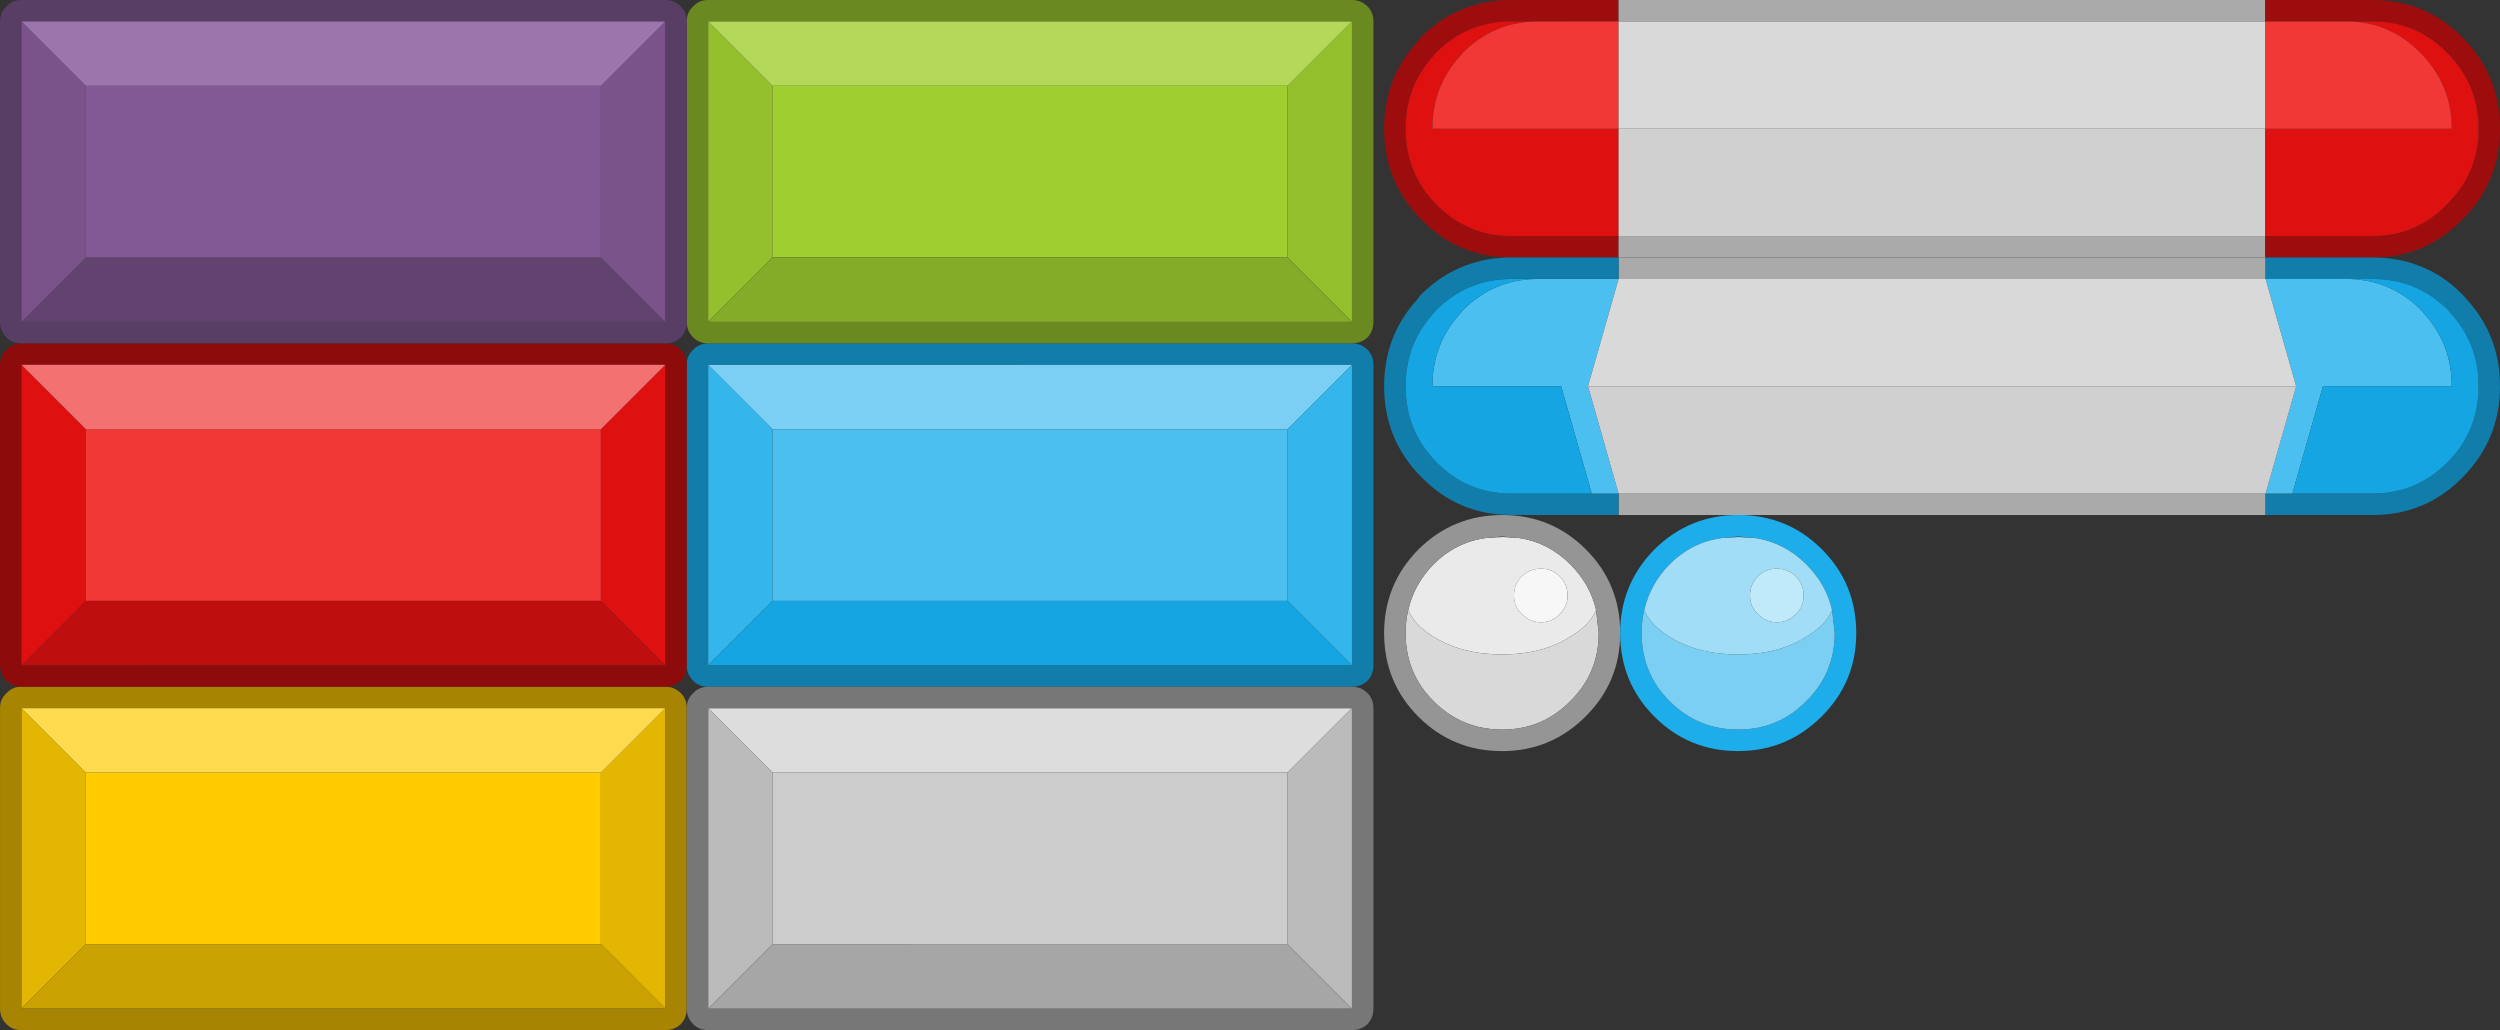 <?xml version="1.0" encoding="UTF-8" standalone="no"?>
<!-- Created with Inkscape (http://www.inkscape.org/) -->

<svg
   width="61.648mm"
   height="25.4mm"
   viewBox="0 0 61.648 25.4"
   version="1.1"
   id="svg2177"
   inkscape:version="1.2.2 (b0a8486541, 2022-12-01)"
   sodipodi:docname="textures.svg"
   inkscape:export-filename="textures.png"
   inkscape:export-xdpi="96"
   inkscape:export-ydpi="96"
   xmlns:inkscape="http://www.inkscape.org/namespaces/inkscape"
   xmlns:sodipodi="http://sodipodi.sourceforge.net/DTD/sodipodi-0.dtd"
   xmlns="http://www.w3.org/2000/svg"
   xmlns:svg="http://www.w3.org/2000/svg">
  <rect x="0" y="0" width="61.648" height="25.4" fill="#333333" stroke="none"/>
  <sodipodi:namedview
     id="namedview2179"
     pagecolor="#ffffff"
     bordercolor="#999999"
     borderopacity="1"
     inkscape:showpageshadow="0"
     inkscape:pageopacity="0"
     inkscape:pagecheckerboard="0"
     inkscape:deskcolor="#d1d1d1"
     inkscape:document-units="mm"
     showgrid="false"
     inkscape:zoom="3.4565746"
     inkscape:cx="145.80909"
     inkscape:cy="42.672304"
     inkscape:window-width="1366"
     inkscape:window-height="721"
     inkscape:window-x="0"
     inkscape:window-y="0"
     inkscape:window-maximized="1"
     inkscape:current-layer="layer1" />
  <defs
     id="defs2174" />
  <g
     inkscape:label="Capa 1"
     inkscape:groupmode="layer"
     id="layer1">
    <g
       id="g2968"
       transform="translate(10.62,-50.516)"
       inkscape:export-filename="textures.png"
       inkscape:export-xdpi="96"
       inkscape:export-ydpi="96">
      <path
         fill="#107dab"
         stroke-linecap="round"
         stroke-linejoin="round"
         d="M 6.843,58.983 H 22.718 c 0.15,0 0.278,0.053 0.384,0.159 0.097,0.097 0.146,0.22 0.146,0.37 v 7.408 c 0,0.15 -0.049,0.278 -0.146,0.384 -0.106,0.097 -0.234,0.146 -0.384,0.146 H 6.843 c -0.15,0 -0.273,-0.049 -0.37,-0.146 -0.106,-0.106 -0.159,-0.234 -0.159,-0.384 v -7.408 c 0,-0.15 0.053,-0.273 0.159,-0.37 0.097,-0.106 0.22,-0.159 0.37,-0.159 z m 0,0.529 V 66.921 H 22.718 v -7.408 z"
         id="path146"
         style="stroke-width:0.265" />
      <path
         fill="#7acff3"
         stroke-linecap="round"
         stroke-linejoin="round"
         d="m 8.43,61.1 -1.587,-1.587 H 22.718 l -1.587,1.587 z"
         id="path148"
         style="stroke-width:0.265" />
      <path
         fill="#34b6ed"
         stroke-linecap="round"
         stroke-linejoin="round"
         d="m 6.843,59.512 1.587,1.587 v 4.233 l -1.587,1.587 z m 14.288,1.587 1.587,-1.587 v 7.408 l -1.587,-1.587 z"
         id="path150"
         style="stroke-width:0.265" />
      <path
         fill="#14a5e2"
         stroke-linecap="round"
         stroke-linejoin="round"
         d="m 6.843,66.921 1.587,-1.587 H 21.13 l 1.587,1.587 z"
         id="path152"
         style="stroke-width:0.265" />
      <path
         fill="#4abff0"
         stroke-linecap="round"
         stroke-linejoin="round"
         d="M 8.43,65.333 V 61.1 H 21.13 v 4.233 z"
         id="path154"
         style="stroke-width:0.265" />
    </g>
    <g
       id="g2961"
       transform="translate(10.62,-45.225)">
      <path
         fill="#6a8921"
         stroke-linecap="round"
         stroke-linejoin="round"
         d="M 6.843,45.225 H 22.718 c 0.15,0 0.278,0.053 0.384,0.159 0.097,0.097 0.146,0.22 0.146,0.37 v 7.408 c 0,0.15 -0.049,0.278 -0.146,0.384 -0.106,0.097 -0.234,0.146 -0.384,0.146 H 6.843 c -0.15,0 -0.273,-0.049 -0.37,-0.146 -0.106,-0.106 -0.159,-0.234 -0.159,-0.384 v -7.408 c 0,-0.15 0.053,-0.273 0.159,-0.37 0.097,-0.106 0.22,-0.159 0.37,-0.159 z M 22.718,45.754 H 6.843 v 7.408 H 22.718 Z"
         id="path166"
         style="stroke-width:0.265" />
      <path
         fill="#95c02e"
         stroke-linecap="round"
         stroke-linejoin="round"
         d="m 6.843,45.754 1.587,1.587 v 4.233 l -1.587,1.587 z m 14.288,1.587 1.587,-1.587 v 7.408 l -1.587,-1.587 z"
         id="path168"
         style="stroke-width:0.265" />
      <path
         fill="#b3d85a"
         stroke-linecap="round"
         stroke-linejoin="round"
         d="m 8.43,47.341 -1.587,-1.587 H 22.718 l -1.587,1.587 z"
         id="path170"
         style="stroke-width:0.265" />
      <path
         fill="#9fce31"
         stroke-linecap="round"
         stroke-linejoin="round"
         d="M 8.43,47.341 H 21.13 v 4.233 H 8.43 Z"
         id="path172"
         style="stroke-width:0.265" />
      <path
         fill="#85ac28"
         stroke-linecap="round"
         stroke-linejoin="round"
         d="m 6.843,53.162 1.587,-1.587 H 21.13 l 1.587,1.587 z"
         id="path174"
         style="stroke-width:0.265" />
    </g>
    <g
       id="g2954"
       transform="translate(-6.313,-14.533)">
      <path
         fill="#a78503"
         stroke-linecap="round"
         stroke-linejoin="round"
         d="m 23.247,31.996 v 7.408 c 0,0.15 -0.049,0.278 -0.146,0.384 -0.106,0.097 -0.234,0.146 -0.384,0.146 H 6.843 c -0.15,0 -0.273,-0.049 -0.37,-0.146 -0.106,-0.106 -0.159,-0.234 -0.159,-0.384 V 31.996 c 0,-0.15 0.053,-0.273 0.159,-0.37 0.097,-0.106 0.22,-0.159 0.37,-0.159 H 22.718 c 0.15,0 0.278,0.053 0.384,0.159 0.097,0.097 0.146,0.22 0.146,0.37 z M 22.718,39.404 V 31.996 H 6.843 v 7.408 z"
         id="path186"
         style="stroke-width:0.265" />
      <path
         fill="#ffcc00"
         stroke-linecap="round"
         stroke-linejoin="round"
         d="m 21.13,33.583 v 4.233 H 8.43 V 33.583 Z"
         id="path188"
         style="stroke-width:0.265" />
      <path
         fill="#e3b602"
         stroke-linecap="round"
         stroke-linejoin="round"
         d="M 21.13,37.816 V 33.583 l 1.587,-1.587 v 7.408 z M 8.43,33.583 v 4.233 l -1.587,1.587 V 31.996 Z"
         id="path190"
         style="stroke-width:0.265" />
      <path
         fill="#caa202"
         stroke-linecap="round"
         stroke-linejoin="round"
         d="m 21.13,37.816 1.587,1.587 H 6.843 l 1.587,-1.587 z"
         id="path192"
         style="stroke-width:0.265" />
      <path
         fill="#fedb4e"
         stroke-linecap="round"
         stroke-linejoin="round"
         d="m 22.718,31.996 -1.587,1.587 H 8.43 l -1.587,-1.587 z"
         id="path194"
         style="stroke-width:0.265" />
    </g>
    <g
       id="g2947"
       transform="translate(-6.313,-9.241)">
      <path
         fill="#8e0b0b"
         stroke-linecap="round"
         stroke-linejoin="round"
         d="m 23.247,18.237 v 7.408 c 0,0.15 -0.049,0.278 -0.146,0.384 -0.106,0.097 -0.234,0.146 -0.384,0.146 H 6.843 c -0.15,0 -0.273,-0.049 -0.37,-0.146 -0.106,-0.106 -0.159,-0.234 -0.159,-0.384 v -7.408 c 0,-0.15 0.053,-0.273 0.159,-0.37 0.097,-0.106 0.22,-0.159 0.37,-0.159 H 22.718 c 0.15,0 0.278,0.053 0.384,0.159 0.097,0.097 0.146,0.22 0.146,0.37 z M 22.718,25.646 V 18.237 H 6.843 v 7.408 z"
         id="path196"
         style="stroke-width:0.265" />
      <path
         fill="#f23737"
         stroke-linecap="round"
         stroke-linejoin="round"
         d="m 21.13,19.825 v 4.233 H 8.43 v -4.233 z"
         id="path198"
         style="stroke-width:0.265" />
      <path
         fill="#de1010"
         stroke-linecap="round"
         stroke-linejoin="round"
         d="m 21.13,24.058 v -4.233 l 1.587,-1.587 v 7.408 z M 8.43,19.825 v 4.233 l -1.587,1.587 v -7.408 z"
         id="path200"
         style="stroke-width:0.265" />
      <path
         fill="#be0e0e"
         stroke-linecap="round"
         stroke-linejoin="round"
         d="m 21.13,24.058 1.587,1.587 H 6.843 l 1.587,-1.587 z"
         id="path202"
         style="stroke-width:0.265" />
      <path
         fill="#f47171"
         stroke-linecap="round"
         stroke-linejoin="round"
         d="m 22.718,18.237 -1.587,1.587 H 8.43 l -1.587,-1.587 z"
         id="path204"
         style="stroke-width:0.265" />
    </g>
    <g
       id="g2975"
       transform="translate(10.62,-55.808)">
      <path
         fill="#dddddd"
         stroke-linecap="round"
         stroke-linejoin="round"
         d="m 8.43,74.858 -1.587,-1.587 H 22.718 l -1.587,1.587 z"
         id="path226"
         style="stroke-width:0.265" />
      <path
         fill="#bbbbbb"
         stroke-linecap="round"
         stroke-linejoin="round"
         d="m 6.843,73.271 1.587,1.587 v 4.233 l -1.587,1.587 z m 14.288,1.587 1.587,-1.587 v 7.408 l -1.587,-1.587 z"
         id="path228"
         style="stroke-width:0.265" />
      <path
         fill="#777777"
         stroke-linecap="round"
         stroke-linejoin="round"
         d="m 6.843,73.271 v 7.408 H 22.718 V 73.271 Z m 0,-0.529 H 22.718 c 0.15,0 0.278,0.053 0.384,0.159 0.097,0.097 0.146,0.22 0.146,0.37 v 7.408 c 0,0.15 -0.049,0.278 -0.146,0.384 -0.106,0.097 -0.234,0.146 -0.384,0.146 H 6.843 c -0.15,0 -0.273,-0.049 -0.37,-0.146 -0.106,-0.106 -0.159,-0.234 -0.159,-0.384 V 73.271 c 0,-0.15 0.053,-0.273 0.159,-0.37 0.097,-0.106 0.22,-0.159 0.37,-0.159 z"
         id="path230"
         style="stroke-width:0.265" />
      <path
         fill="#a6a6a6"
         stroke-linecap="round"
         stroke-linejoin="round"
         d="m 6.843,80.679 1.587,-1.587 H 21.13 l 1.587,1.587 z"
         id="path232"
         style="stroke-width:0.265" />
      <path
         fill="#cccccc"
         stroke-linecap="round"
         stroke-linejoin="round"
         d="M 8.43,79.091 V 74.858 H 21.13 v 4.233 z"
         id="path234"
         style="stroke-width:0.265" />
    </g>
    <g
       id="g2940"
       transform="translate(-6.313,-3.95)">
      <path
         fill="#583d65"
         stroke-linecap="round"
         stroke-linejoin="round"
         d="m 23.101,4.109 c 0.097,0.097 0.146,0.22 0.146,0.37 v 7.408 c 0,0.15 -0.049,0.278 -0.146,0.384 -0.106,0.097 -0.234,0.146 -0.384,0.146 H 6.843 c -0.15,0 -0.273,-0.049 -0.37,-0.146 -0.106,-0.106 -0.159,-0.234 -0.159,-0.384 V 4.479 c 0,-0.15 0.053,-0.273 0.159,-0.37 0.097,-0.106 0.22,-0.159 0.37,-0.159 H 22.718 c 0.15,0 0.278,0.053 0.384,0.159 z M 22.718,11.887 V 4.479 H 6.843 v 7.408 z"
         id="path246"
         style="stroke-width:0.265" />
      <path
         fill="#624370"
         stroke-linecap="round"
         stroke-linejoin="round"
         d="m 21.13,10.3 1.587,1.587 H 6.843 l 1.587,-1.587 z"
         id="path248"
         style="stroke-width:0.265" />
      <path
         fill="#79538a"
         stroke-linecap="round"
         stroke-linejoin="round"
         d="m 22.718,11.887 -1.587,-1.587 V 6.066 l 1.587,-1.588 z m -14.288,-1.587 -1.587,1.587 V 4.479 l 1.587,1.588 z"
         id="path250"
         style="stroke-width:0.265" />
      <path
         fill="#9b75ac"
         stroke-linecap="round"
         stroke-linejoin="round"
         d="m 22.718,4.479 -1.587,1.588 H 8.43 l -1.587,-1.588 z"
         id="path252"
         style="stroke-width:0.265" />
      <path
         fill="#835995"
         stroke-linecap="round"
         stroke-linejoin="round"
         d="M 21.13,6.066 V 10.3 H 8.43 V 6.066 Z"
         id="path254"
         style="stroke-width:0.265" />
    </g>
    <g
       id="g2925"
       transform="translate(-46.658,-21.167)">
      <path
         fill="#9d0d0d"
         stroke-linecap="round"
         stroke-linejoin="round"
         d="m 84.507,21.696 h -0.582 c -0.723,0 -1.341,0.256 -1.852,0.767 l -0.066,0.079 c -0.459,0.503 -0.688,1.102 -0.688,1.799 0,0.732 0.251,1.354 0.754,1.865 0.512,0.52 1.129,0.781 1.852,0.781 h 2.646 v 0.529 H 83.925 c -0.873,0 -1.614,-0.313 -2.223,-0.939 -0.609,-0.617 -0.913,-1.363 -0.913,-2.236 0,-0.829 0.273,-1.543 0.82,-2.143 l 0.079,-0.106 c 0.335,-0.335 0.706,-0.578 1.111,-0.728 0.344,-0.132 0.719,-0.198 1.124,-0.198 h 2.646 v 0.529 z m -2.818,0.397 h 0.013 z m 20.823,-0.397 v -0.529 h 2.646 c 0.406,0 0.781,0.066 1.124,0.198 0.406,0.15 0.772,0.392 1.098,0.728 0.617,0.617 0.926,1.367 0.926,2.249 0,0.882 -0.313,1.632 -0.939,2.249 -0.6,0.617 -1.336,0.926 -2.209,0.926 h -2.646 v -0.529 h 2.646 c 0.723,0 1.336,-0.26 1.839,-0.781 0.52,-0.512 0.781,-1.133 0.781,-1.865 0,-0.732 -0.26,-1.358 -0.781,-1.879 -0.503,-0.512 -1.116,-0.767 -1.839,-0.767 h -0.569 z m 4.855,4.895 0.013,-0.013 z"
         id="path482"
         style="stroke-width:0.265" />
      <path
         fill="#de1010"
         stroke-linecap="round"
         stroke-linejoin="round"
         d="m 83.925,21.696 h 0.582 c -0.688,0.018 -1.279,0.273 -1.773,0.767 l -0.066,0.079 c -0.459,0.503 -0.688,1.102 -0.688,1.799 h 4.591 v 2.646 h -2.646 c -0.723,0 -1.341,-0.26 -1.852,-0.781 -0.503,-0.512 -0.754,-1.133 -0.754,-1.865 0,-0.697 0.229,-1.296 0.688,-1.799 l 0.066,-0.079 c 0.512,-0.512 1.129,-0.767 1.852,-0.767 z m 18.587,5.292 v -2.646 h 4.604 c 0,-0.732 -0.26,-1.358 -0.781,-1.879 -0.485,-0.494 -1.067,-0.75 -1.746,-0.767 h 0.569 c 0.723,0 1.336,0.256 1.839,0.767 0.52,0.52 0.781,1.147 0.781,1.879 0,0.732 -0.26,1.354 -0.781,1.865 -0.503,0.52 -1.116,0.781 -1.839,0.781 z"
         id="path484"
         style="stroke-width:0.265" />
      <path
         fill="#d0d0d0"
         stroke-linecap="round"
         stroke-linejoin="round"
         d="m 86.571,26.988 v -2.646 h 15.941 v 2.646 z"
         id="path486"
         style="stroke-width:0.265" />
      <path
         fill="#f23737"
         stroke-linecap="round"
         stroke-linejoin="round"
         d="m 86.571,24.342 h -4.591 c 0,-0.697 0.229,-1.296 0.688,-1.799 l 0.066,-0.079 c 0.494,-0.494 1.085,-0.75 1.773,-0.767 h 2.064 z m 15.941,0 v -2.646 h 2.077 c 0.679,0.018 1.261,0.273 1.746,0.767 0.52,0.52 0.781,1.147 0.781,1.879 z"
         id="path488"
         style="stroke-width:0.265" />
      <path
         fill="#aaaaaa"
         stroke-linecap="round"
         stroke-linejoin="round"
         d="m 86.571,21.696 v -0.529 h 15.941 v 0.529 z m 0,5.821 v -0.529 h 15.941 v 0.529 z"
         id="path490"
         style="stroke-width:0.265" />
      <path
         fill="#d9d9d9"
         stroke-linecap="round"
         stroke-linejoin="round"
         d="M 102.512,24.342 H 86.571 v -2.646 h 15.941 z"
         id="path492"
         style="stroke-width:0.265" />
    </g>
    <g
       id="g2933"
       transform="translate(-46.658,-22.754)">
      <path
         fill="#aaaaaa"
         stroke-linecap="round"
         stroke-linejoin="round"
         d="m 86.571,29.633 v -0.529 h 15.954 v 0.529 z m 0,5.821 v -0.529 h 15.954 v 0.529 z"
         id="path494"
         style="stroke-width:0.265" />
      <path
         fill="#107dab"
         stroke-linecap="round"
         stroke-linejoin="round"
         d="m 86.571,29.104 v 0.529 h -2.064 -0.582 c -0.723,0 -1.341,0.256 -1.852,0.767 l -0.066,0.079 c -0.459,0.503 -0.688,1.102 -0.688,1.799 0,0.732 0.251,1.354 0.754,1.865 0.512,0.52 1.129,0.781 1.852,0.781 h 1.984 0.661 v 0.529 H 83.925 c -0.873,0 -1.614,-0.313 -2.223,-0.939 -0.609,-0.617 -0.913,-1.363 -0.913,-2.236 0,-0.829 0.273,-1.543 0.82,-2.143 l 0.079,-0.106 c 0.335,-0.335 0.706,-0.578 1.111,-0.728 0.344,-0.132 0.719,-0.198 1.124,-0.198 z m -4.882,0.926 h 0.013 z m 20.836,-0.397 v -0.529 h 2.646 c 0.406,0 0.781,0.066 1.124,0.198 0.406,0.15 0.772,0.392 1.098,0.728 l 0.093,0.106 c 0.547,0.6 0.82,1.314 0.82,2.143 0,0.873 -0.304,1.618 -0.913,2.236 -0.609,0.626 -1.349,0.939 -2.223,0.939 h -2.646 v -0.529 h 0.661 1.984 c 0.723,0 1.341,-0.26 1.852,-0.781 0.503,-0.512 0.754,-1.133 0.754,-1.865 0,-0.697 -0.229,-1.296 -0.688,-1.799 l -0.066,-0.079 c -0.512,-0.512 -1.129,-0.767 -1.852,-0.767 h -0.582 z m 4.868,0.397 h 0.013 z"
         id="path496"
         style="stroke-width:0.265" />
      <path
         fill="#4abff0"
         stroke-linecap="round"
         stroke-linejoin="round"
         d="M 86.571,34.925 H 85.909 l -0.754,-2.646 h -3.175 c 0,-0.697 0.229,-1.296 0.688,-1.799 l 0.066,-0.079 c 0.494,-0.494 1.085,-0.75 1.773,-0.767 h 2.064 l -0.754,2.646 z m 16.708,-2.646 -0.754,-2.646 h 2.064 c 0.688,0.018 1.279,0.273 1.773,0.767 l 0.066,0.079 c 0.459,0.503 0.688,1.102 0.688,1.799 h -3.175 l -0.754,2.646 h -0.661 z"
         id="path498"
         style="stroke-width:0.265" />
      <path
         fill="#14a5e2"
         stroke-linecap="round"
         stroke-linejoin="round"
         d="m 85.909,34.925 h -1.984 c -0.723,0 -1.341,-0.26 -1.852,-0.781 -0.503,-0.512 -0.754,-1.133 -0.754,-1.865 0,-0.697 0.229,-1.296 0.688,-1.799 l 0.066,-0.079 c 0.512,-0.512 1.129,-0.767 1.852,-0.767 h 0.582 c -0.688,0.018 -1.279,0.273 -1.773,0.767 l -0.066,0.079 c -0.459,0.503 -0.688,1.102 -0.688,1.799 h 3.175 z m 18.68,-5.292 h 0.582 c 0.723,0 1.341,0.256 1.852,0.767 l 0.066,0.079 c 0.459,0.503 0.688,1.102 0.688,1.799 0,0.732 -0.251,1.354 -0.754,1.865 -0.512,0.52 -1.129,0.781 -1.852,0.781 h -1.984 l 0.754,-2.646 h 3.175 c 0,-0.697 -0.229,-1.296 -0.688,-1.799 l -0.066,-0.079 c -0.494,-0.494 -1.085,-0.75 -1.773,-0.767 z"
         id="path500"
         style="stroke-width:0.265" />
      <path
         fill="#d9d9d9"
         stroke-linecap="round"
         stroke-linejoin="round"
         d="m 86.571,29.633 h 15.954 l 0.754,2.646 H 85.817 Z"
         id="path502"
         style="stroke-width:0.265" />
      <path
         fill="#d0d0d0"
         stroke-linecap="round"
         stroke-linejoin="round"
         d="m 85.817,32.279 h 17.463 l -0.754,2.646 H 86.571 Z"
         id="path504"
         style="stroke-width:0.265" />
    </g>
    <g
       id="g2911"
       transform="translate(-9.796,-24.965)">
      <path
         fill="#f7f7f7"
         stroke-linecap="round"
         stroke-linejoin="round"
         d="m 48.253,39.173 c 0.132,0.132 0.198,0.291 0.198,0.476 0,0.185 -0.066,0.34 -0.198,0.463 -0.123,0.132 -0.278,0.198 -0.463,0.198 -0.176,0 -0.331,-0.066 -0.463,-0.198 -0.132,-0.123 -0.198,-0.278 -0.198,-0.463 0,-0.185 0.066,-0.344 0.198,-0.476 0.132,-0.123 0.287,-0.185 0.463,-0.185 0.185,0 0.34,0.062 0.463,0.185 z"
         id="path506"
         style="stroke-width:0.265" />
      <path
         fill="#eaeaea"
         stroke-linecap="round"
         stroke-linejoin="round"
         d="m 48.452,39.649 c 0,-0.185 -0.066,-0.344 -0.198,-0.476 -0.123,-0.123 -0.278,-0.185 -0.463,-0.185 -0.176,0 -0.331,0.062 -0.463,0.185 -0.132,0.132 -0.198,0.291 -0.198,0.476 0,0.185 0.066,0.34 0.198,0.463 0.132,0.132 0.287,0.198 0.463,0.198 0.185,0 0.34,-0.066 0.463,-0.198 0.132,-0.123 0.198,-0.278 0.198,-0.463 z m -2.024,-1.416 0.41,-0.026 0.423,0.026 c 0.476,0.071 0.895,0.287 1.257,0.648 0.326,0.326 0.538,0.701 0.635,1.124 -0.097,0.247 -0.309,0.467 -0.635,0.661 -0.459,0.291 -1.019,0.437 -1.68,0.437 -0.661,0 -1.226,-0.146 -1.693,-0.437 -0.318,-0.194 -0.525,-0.415 -0.622,-0.661 0.097,-0.423 0.304,-0.798 0.622,-1.124 0.362,-0.362 0.789,-0.578 1.283,-0.648 z"
         id="path508"
         style="stroke-width:0.265" />
      <path
         fill="#d9d9d9"
         stroke-linecap="round"
         stroke-linejoin="round"
         d="m 44.523,40.006 c 0.097,0.247 0.304,0.467 0.622,0.661 0.467,0.291 1.032,0.437 1.693,0.437 0.661,0 1.221,-0.146 1.68,-0.437 0.326,-0.194 0.538,-0.415 0.635,-0.661 l 0.066,0.569 c 0,0.661 -0.234,1.221 -0.701,1.68 -0.459,0.467 -1.019,0.701 -1.68,0.701 -0.661,0 -1.226,-0.234 -1.693,-0.701 -0.459,-0.459 -0.688,-1.019 -0.688,-1.68 0,-0.203 0.022,-0.392 0.066,-0.569 z"
         id="path510"
         style="stroke-width:0.265" />
      <path
         fill="#959595"
         stroke-linecap="round"
         stroke-linejoin="round"
         d="m 47.261,38.234 -0.423,-0.04 -0.41,0.04 c -0.494,0.071 -0.922,0.287 -1.283,0.648 -0.318,0.326 -0.525,0.701 -0.622,1.124 -0.044,0.176 -0.066,0.366 -0.066,0.569 0,0.661 0.229,1.221 0.688,1.68 0.467,0.467 1.032,0.701 1.693,0.701 0.661,0 1.221,-0.234 1.68,-0.701 0.467,-0.459 0.701,-1.019 0.701,-1.68 L 49.153,40.006 c -0.097,-0.423 -0.309,-0.798 -0.635,-1.124 -0.362,-0.362 -0.781,-0.578 -1.257,-0.648 z m -2.487,0.278 c 0.573,-0.564 1.261,-0.847 2.064,-0.847 0.811,0 1.499,0.282 2.064,0.847 0.564,0.564 0.847,1.252 0.847,2.064 0,0.803 -0.282,1.486 -0.847,2.051 -0.573,0.573 -1.261,0.86 -2.064,0.86 -0.811,0 -1.499,-0.282 -2.064,-0.847 -0.564,-0.564 -0.847,-1.252 -0.847,-2.064 0,-0.803 0.282,-1.49 0.847,-2.064 z m 4.128,4.114 -0.013,0.013 z"
         id="path512"
         style="stroke-width:0.265" />
    </g>
    <g
       id="g2917"
       transform="translate(-11.913,-24.965)">
      <path
         fill="#1dadeb"
         stroke-linecap="round"
         stroke-linejoin="round"
         d="m 52.46,40.006 c -0.044,0.176 -0.066,0.366 -0.066,0.569 0,0.661 0.229,1.221 0.688,1.68 0.467,0.467 1.032,0.701 1.693,0.701 0.661,0 1.221,-0.234 1.68,-0.701 0.467,-0.459 0.701,-1.019 0.701,-1.68 l -0.066,-0.569 c -0.097,-0.423 -0.309,-0.798 -0.635,-1.124 -0.362,-0.362 -0.781,-0.578 -1.257,-0.648 l -0.423,-0.04 -0.41,0.04 c -0.494,0.071 -0.922,0.287 -1.283,0.648 -0.318,0.326 -0.525,0.701 -0.622,1.124 z m -0.595,0.569 c 0,-0.803 0.282,-1.49 0.847,-2.064 0.573,-0.564 1.261,-0.847 2.064,-0.847 0.811,0 1.499,0.282 2.064,0.847 0.564,0.564 0.847,1.252 0.847,2.064 0,0.803 -0.282,1.486 -0.847,2.051 -0.573,0.573 -1.261,0.86 -2.064,0.86 -0.811,0 -1.499,-0.282 -2.064,-0.847 -0.564,-0.564 -0.847,-1.252 -0.847,-2.064 z m 4.974,2.051 -0.013,0.013 z"
         id="path514"
         style="stroke-width:0.265" />
      <path
         fill="#7acff3"
         stroke-linecap="round"
         stroke-linejoin="round"
         d="m 52.394,40.575 c 0,-0.203 0.022,-0.392 0.066,-0.569 0.097,0.247 0.304,0.467 0.622,0.661 0.467,0.291 1.032,0.437 1.693,0.437 0.661,0 1.221,-0.146 1.68,-0.437 0.326,-0.194 0.538,-0.415 0.635,-0.661 l 0.066,0.569 c 0,0.661 -0.234,1.221 -0.701,1.68 -0.459,0.467 -1.019,0.701 -1.68,0.701 -0.661,0 -1.226,-0.234 -1.693,-0.701 -0.459,-0.459 -0.688,-1.019 -0.688,-1.68 z"
         id="path516"
         style="stroke-width:0.265" />
      <path
         fill="#a2ddf7"
         stroke-linecap="round"
         stroke-linejoin="round"
         d="m 57.09,40.006 c -0.097,0.247 -0.309,0.467 -0.635,0.661 -0.459,0.291 -1.019,0.437 -1.68,0.437 -0.661,0 -1.226,-0.146 -1.693,-0.437 -0.318,-0.194 -0.525,-0.415 -0.622,-0.661 0.097,-0.423 0.304,-0.798 0.622,-1.124 0.362,-0.362 0.789,-0.578 1.283,-0.648 l 0.41,-0.026 0.423,0.026 c 0.476,0.071 0.895,0.287 1.257,0.648 0.326,0.326 0.538,0.701 0.635,1.124 z m -0.701,-0.357 c 0,-0.185 -0.066,-0.344 -0.198,-0.476 -0.123,-0.123 -0.278,-0.185 -0.463,-0.185 -0.176,0 -0.331,0.062 -0.463,0.185 -0.132,0.132 -0.198,0.291 -0.198,0.476 0,0.185 0.066,0.34 0.198,0.463 0.132,0.132 0.287,0.198 0.463,0.198 0.185,0 0.34,-0.066 0.463,-0.198 0.132,-0.123 0.198,-0.278 0.198,-0.463 z"
         id="path518"
         style="stroke-width:0.265" />
      <path
         fill="#c0e9fa"
         stroke-linecap="round"
         stroke-linejoin="round"
         d="m 56.191,39.173 c 0.132,0.132 0.198,0.291 0.198,0.476 0,0.185 -0.066,0.34 -0.198,0.463 -0.123,0.132 -0.278,0.198 -0.463,0.198 -0.176,0 -0.331,-0.066 -0.463,-0.198 -0.132,-0.123 -0.198,-0.278 -0.198,-0.463 0,-0.185 0.066,-0.344 0.198,-0.476 0.132,-0.123 0.287,-0.185 0.463,-0.185 0.185,0 0.34,0.062 0.463,0.185 z"
         id="path520"
         style="stroke-width:0.265" />
    </g>
  </g>
</svg>
